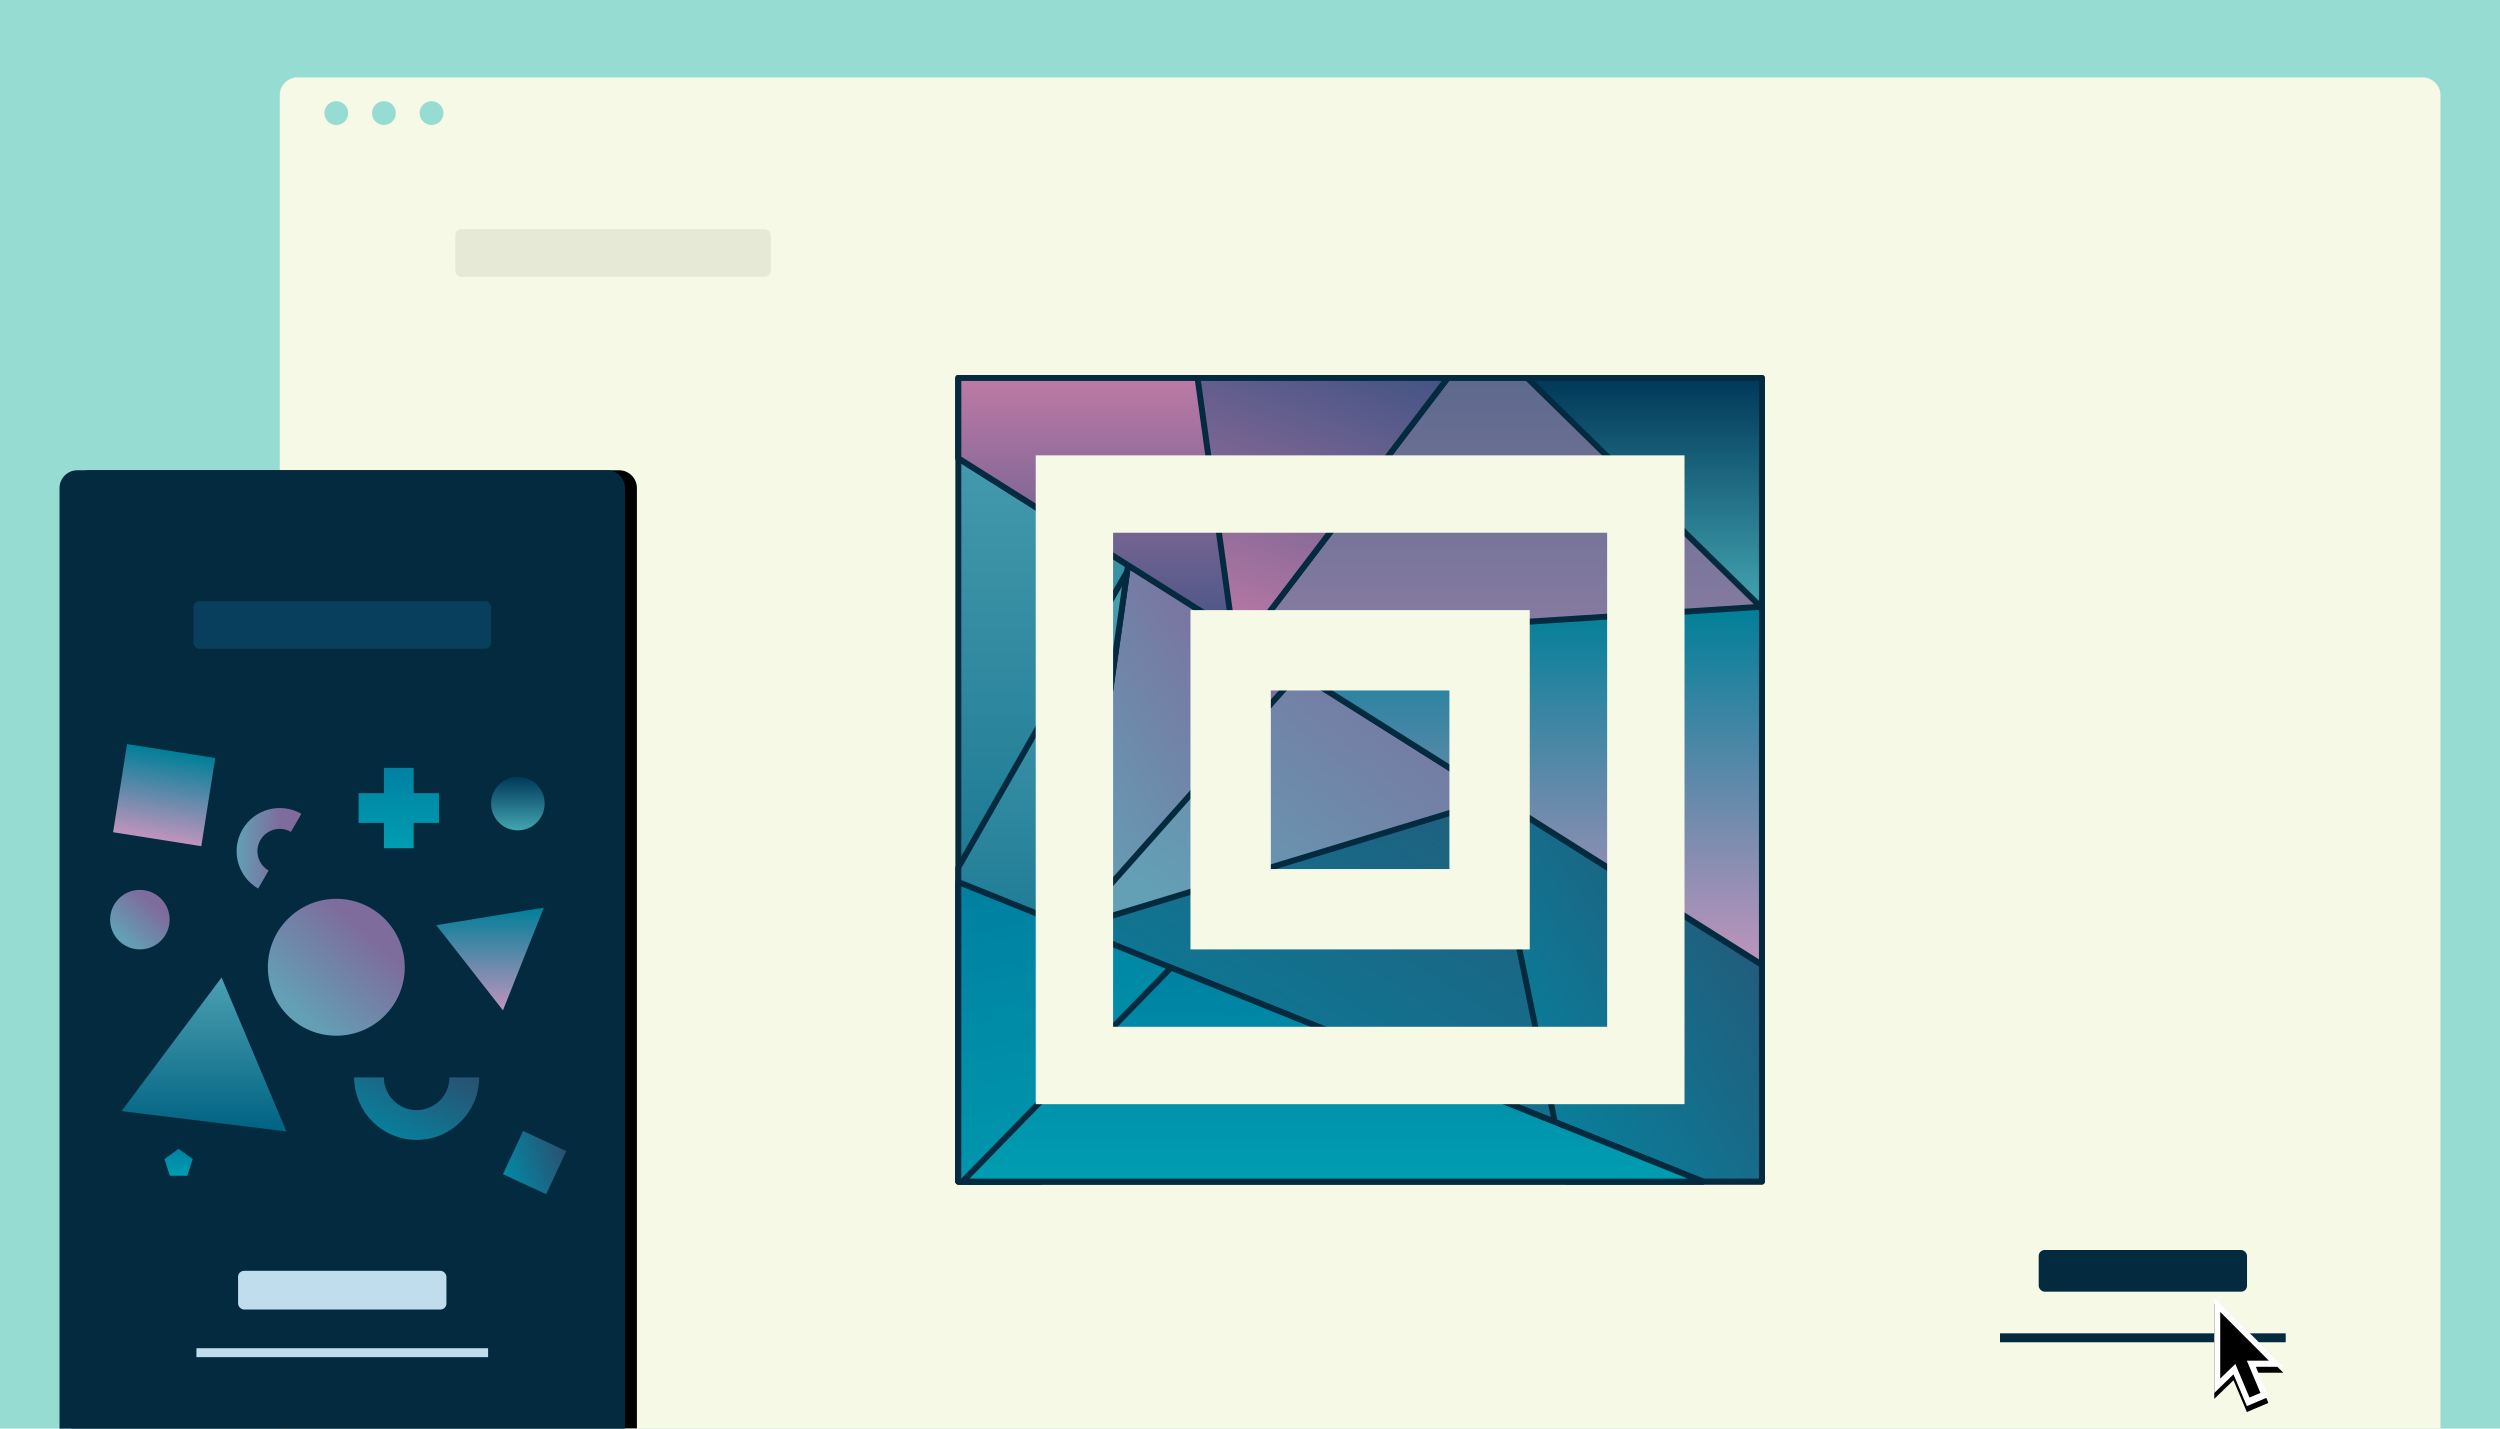 <?xml version="1.0" encoding="UTF-8"?>
<svg width="840px" height="480px" viewBox="0 0 840 480" version="1.1" xmlns="http://www.w3.org/2000/svg" xmlns:xlink="http://www.w3.org/1999/xlink">
    <!-- Generator: Sketch 49 (51002) - http://www.bohemiancoding.com/sketch -->
    <title>image-mask-effect-featured-new</title>
    <desc>Created with Sketch.</desc>
    <defs>
        <linearGradient x1="14.889%" y1="75.125%" x2="66.845%" y2="19.298%" id="linearGradient-1">
            <stop stop-color="#639FB5" offset="0%"></stop>
            <stop stop-color="#7E6C9D" offset="100%"></stop>
        </linearGradient>
        <linearGradient x1="100%" y1="5.949%" x2="0%" y2="100%" id="linearGradient-2">
            <stop stop-color="#2A5171" offset="0%"></stop>
            <stop stop-color="#008AA5" offset="100%"></stop>
        </linearGradient>
        <linearGradient x1="50%" y1="0%" x2="50%" y2="100%" id="linearGradient-3">
            <stop stop-color="#4B9FB1" offset="0%"></stop>
            <stop stop-color="#006382" offset="100%"></stop>
        </linearGradient>
        <linearGradient x1="-2.113%" y1="8.704%" x2="50%" y2="100%" id="linearGradient-4">
            <stop stop-color="#0081A1" offset="0%"></stop>
            <stop stop-color="#009DB1" offset="100%"></stop>
        </linearGradient>
        <linearGradient x1="50%" y1="0%" x2="50%" y2="100%" id="linearGradient-5">
            <stop stop-color="#0081A1" offset="0%"></stop>
            <stop stop-color="#009DB1" offset="100%"></stop>
        </linearGradient>
        <linearGradient x1="50%" y1="0%" x2="50%" y2="100%" id="linearGradient-6">
            <stop stop-color="#5D698D" offset="0%"></stop>
            <stop stop-color="#C094BC" offset="100%"></stop>
        </linearGradient>
        <linearGradient x1="50%" y1="0%" x2="50%" y2="100%" id="linearGradient-7">
            <stop stop-color="#007F98" offset="0%"></stop>
            <stop stop-color="#C094BC" offset="100%"></stop>
        </linearGradient>
        <linearGradient x1="50%" y1="0%" x2="50%" y2="100%" id="linearGradient-8">
            <stop stop-color="#BD7AA6" offset="0%"></stop>
            <stop stop-color="#435484" offset="100%"></stop>
        </linearGradient>
        <linearGradient x1="12.023%" y1="100%" x2="50%" y2="-15.423%" id="linearGradient-9">
            <stop stop-color="#BD7AA6" offset="0%"></stop>
            <stop stop-color="#435484" offset="100%"></stop>
        </linearGradient>
        <linearGradient x1="50%" y1="0%" x2="50%" y2="100%" id="linearGradient-10">
            <stop stop-color="#003859" offset="0%"></stop>
            <stop stop-color="#43A5B0" offset="100%"></stop>
        </linearGradient>
        <path d="M6,0 L184,0 C187.314,-6.08718376e-16 190,2.686 190,6 L190,322 L0,322 L0,6 C-4.05812251e-16,2.686 2.686,6.08718376e-16 6,0 Z" id="path-11"></path>
        <filter x="-14.7%" y="-9.9%" width="133.7%" height="119.9%" filterUnits="objectBoundingBox" id="filter-12">
            <feOffset dx="4" dy="0" in="SourceAlpha" result="shadowOffsetOuter1"></feOffset>
            <feGaussianBlur stdDeviation="10" in="shadowOffsetOuter1" result="shadowBlurOuter1"></feGaussianBlur>
            <feColorMatrix values="0 0 0 0 0   0 0 0 0 0   0 0 0 0 0  0 0 0 0.198 0" type="matrix" in="shadowBlurOuter1"></feColorMatrix>
        </filter>
        <polygon id="path-13" points="13.968 23.238 18.168 33.378 18.17 33.38 10.958 36.448 6.449 25.767 0 32.03 0 0 23.182 23.238"></polygon>
        <filter x="-133.7%" y="-79.6%" width="367.4%" height="270.1%" filterUnits="objectBoundingBox" id="filter-14">
            <feOffset dx="0" dy="2" in="SourceAlpha" result="shadowOffsetOuter1"></feOffset>
            <feGaussianBlur stdDeviation="10" in="shadowOffsetOuter1" result="shadowBlurOuter1"></feGaussianBlur>
            <feColorMatrix values="0 0 0 0 0   0 0 0 0 0   0 0 0 0 0  0 0 0 0.202 0" type="matrix" in="shadowBlurOuter1"></feColorMatrix>
        </filter>
    </defs>
    <g id="image-mask-effect-featured-new" stroke="none" stroke-width="1" fill="none" fill-rule="evenodd">
        <polygon id="bg" fill="#97DCD3" points="0 480 840 480 840 0 0 0"></polygon>
        <g id="desktop" transform="translate(94, 26)">
            <path d="M726,454 L0,454 L0,6 C0,2.687 2.687,0 6,0 L720,0 C723.313,0 726,2.687 726,6 L726,454 Z" id="container_bg" fill="#F5F9E5"></path>
            <g id="Group" transform="translate(228, 101)" stroke="#032A3F" stroke-linecap="round" stroke-linejoin="round" stroke-width="2">
                <polygon id="Path-2" fill="url(#linearGradient-1)" points="38.688 36.477 26.662 207.883 227.07 144.938"></polygon>
                <polygon id="Combined-Shape" fill="url(#linearGradient-1)" points="125.502 86.46 32.012 191.703 97.08 185.765 26.662 207.883 38.688 36.477"></polygon>
                <polygon id="Combined-Shape" fill="url(#linearGradient-2)" points="270 114.266 270 270 0 270 0 196.385"></polygon>
                <polygon id="Combined-Shape" fill="url(#linearGradient-2)" points="270 162.151 270 270 204.531 270 178.307 142.154 202.197 134.888"></polygon>
                <polygon id="Combined-Shape" fill="url(#linearGradient-3)" points="65.967 0 27.575 270 0 270 0 0"></polygon>
                <polygon id="Combined-Shape" fill="url(#linearGradient-3)" points="56.721 65.028 27.575 270 0 270 0 164.455"></polygon>
                <polygon id="Combined-Shape" fill="url(#linearGradient-4)" points="250.171 270 0 270 0 169.37 250.171 270"></polygon>
                <polygon id="Combined-Shape" fill="url(#linearGradient-5)" points="1.419 270 71.464 198.116 250.171 270"></polygon>
                <polygon id="Combined-Shape" fill="url(#linearGradient-6)" points="270 197.153 0 26.988 0 0 270 0"></polygon>
                <polygon id="Combined-Shape" fill="url(#linearGradient-7)" points="96.738 87.956 270 76.853 270 197.153"></polygon>
                <polygon id="Combined-Shape" fill="url(#linearGradient-8)" points="97.192 88.242 0 26.988 0 0 164.419 0"></polygon>
                <polygon id="Combined-Shape" fill="url(#linearGradient-9)" points="92.143 85.06 80.385 0 164.419 1.42108547e-14 97.192 88.242"></polygon>
                <polygon id="Combined-Shape" fill="url(#linearGradient-10)" points="191.168 1.42108547e-14 270 1.42108547e-14 270 77.299 191.168 0"></polygon>
            </g>
            <path d="M254,127 L472,127 L472,345 L254,345 L254,127 Z M280,153 L280,319 L446,319 L446,153 L280,153 Z" id="Combined-Shape" fill="#F5F9E5"></path>
            <path d="M306,179 L420,179 L420,293 L306,293 L306,179 Z M333,206 L333,266 L393,266 L393,206 L333,206 Z" id="Combined-Shape" fill="#F5F9E5"></path>
            <g id="dots" transform="translate(15, 8)" fill="#97DCD3">
                <path d="M8,4 C8,6.209 6.209,8 4,8 C1.791,8 0,6.209 0,4 C0,1.791 1.791,0 4,0 C6.209,0 8,1.791 8,4" id="Fill-6"></path>
                <path d="M24,4 C24,6.209 22.209,8 20,8 C17.791,8 16,6.209 16,4 C16,1.791 17.791,0 20,0 C22.209,0 24,1.791 24,4" id="Fill-8"></path>
                <path d="M40,4 C40,6.209 38.209,8 36,8 C33.791,8 32,6.209 32,4 C32,1.791 33.791,0 36,0 C38.209,0 40,1.791 40,4" id="Fill-10"></path>
            </g>
            <rect id="Rectangle" fill="#E5E9D6" x="59" y="51" width="106" height="16" rx="2"></rect>
            <rect id="Rectangle-2" fill="#032A3F" x="591" y="394" width="70" height="14" rx="2"></rect>
            <rect id="Rectangle-2-Copy" fill="#032A3F" x="578" y="422" width="96" height="3"></rect>
        </g>
        <g id="mobile" transform="translate(20, 158)">
            <g id="mobile_bg">
                <use fill="black" fill-opacity="1" filter="url(#filter-12)" xlink:href="#path-11"></use>
                <use fill="#032A3F" fill-rule="evenodd" xlink:href="#path-11"></use>
            </g>
            <rect id="Rectangle-3" fill="#083F5D" x="45" y="44" width="100" height="16" rx="2"></rect>
            <circle id="Oval" fill="url(#linearGradient-1)" cx="93" cy="167" r="23"></circle>
            <path d="M99,204 L109,204 C109,210.075 113.925,215 120,215 C126.075,215 131,210.075 131,204 L141,204 C141,215.598 131.598,225 120,225 C108.402,225 99,215.598 99,204 Z" id="Oval-4" fill="url(#linearGradient-2)" fill-rule="nonzero"></path>
            <path d="M74.971,109.875 L74.971,116.875 C70.829,116.875 67.471,120.233 67.471,124.375 C67.471,128.517 70.829,131.875 74.971,131.875 L74.971,138.875 C66.963,138.875 60.471,132.383 60.471,124.375 C60.471,116.367 66.963,109.875 74.971,109.875 Z" id="Oval-5" fill="url(#linearGradient-1)" fill-rule="nonzero" transform="translate(67.721, 124.375) rotate(-330) translate(-67.721, -124.375) "></path>
            <polygon id="Path-3" fill="url(#linearGradient-7)" points="126.591 152.854 148.992 181.479 162.739 146.957"></polygon>
            <polygon id="Path-4" fill="url(#linearGradient-3)" points="20.841 215.333 54.447 170.426 76.233 222.161"></polygon>
            <rect id="Rectangle-4" fill="url(#linearGradient-7)" transform="translate(35.162, 109.162) rotate(9) translate(-35.162, -109.162) " x="20.162" y="94.162" width="30" height="30"></rect>
            <rect id="Rectangle-4-Copy" fill="url(#linearGradient-2)" transform="translate(159.637, 232.637) rotate(25) translate(-159.637, -232.637) " x="151.633" y="224.633" width="16.008" height="16.008"></rect>
            <polygon id="Combined-Shape" fill="url(#linearGradient-5)" points="119 108.5 127.5 108.5 127.5 118.5 119 118.5 119 127 109 127 109 118.5 100.5 118.5 100.5 108.5 109 108.5 109 100 119 100"></polygon>
            <circle id="Oval-2" fill="url(#linearGradient-10)" cx="154" cy="112" r="9"></circle>
            <circle id="Oval-3" fill="url(#linearGradient-1)" cx="27" cy="151" r="10"></circle>
            <polygon id="Polygon" fill="url(#linearGradient-5)" points="40 228 44.755 231.455 42.939 237.045 37.061 237.045 35.245 231.455"></polygon>
            <rect id="Rectangle-5" fill="#BFDDED" x="60" y="269" width="70" height="13" rx="2"></rect>
            <rect id="Rectangle-5-Copy" fill="#BFDDED" x="46" y="295" width="98" height="3"></rect>
        </g>
        <g id="default" transform="translate(744, 436)" fill-rule="nonzero">
            <g id="Combined-Shape">
                <use fill="black" fill-opacity="1" filter="url(#filter-14)" xlink:href="#path-13"></use>
                <use fill="#FFFFFF" fill-rule="evenodd" xlink:href="#path-13"></use>
            </g>
            <polygon id="Shape" fill="#000000" points="15.502 32.018 11.814 33.566 5.614 18.818 9.296 17.268 15.502 32.018"></polygon>
            <polygon id="Shape" fill="#000000" points="2 4.814 2 27.19 7.938 21.458 8.794 21.18 18.33 21.18"></polygon>
        </g>
    </g>
</svg>
